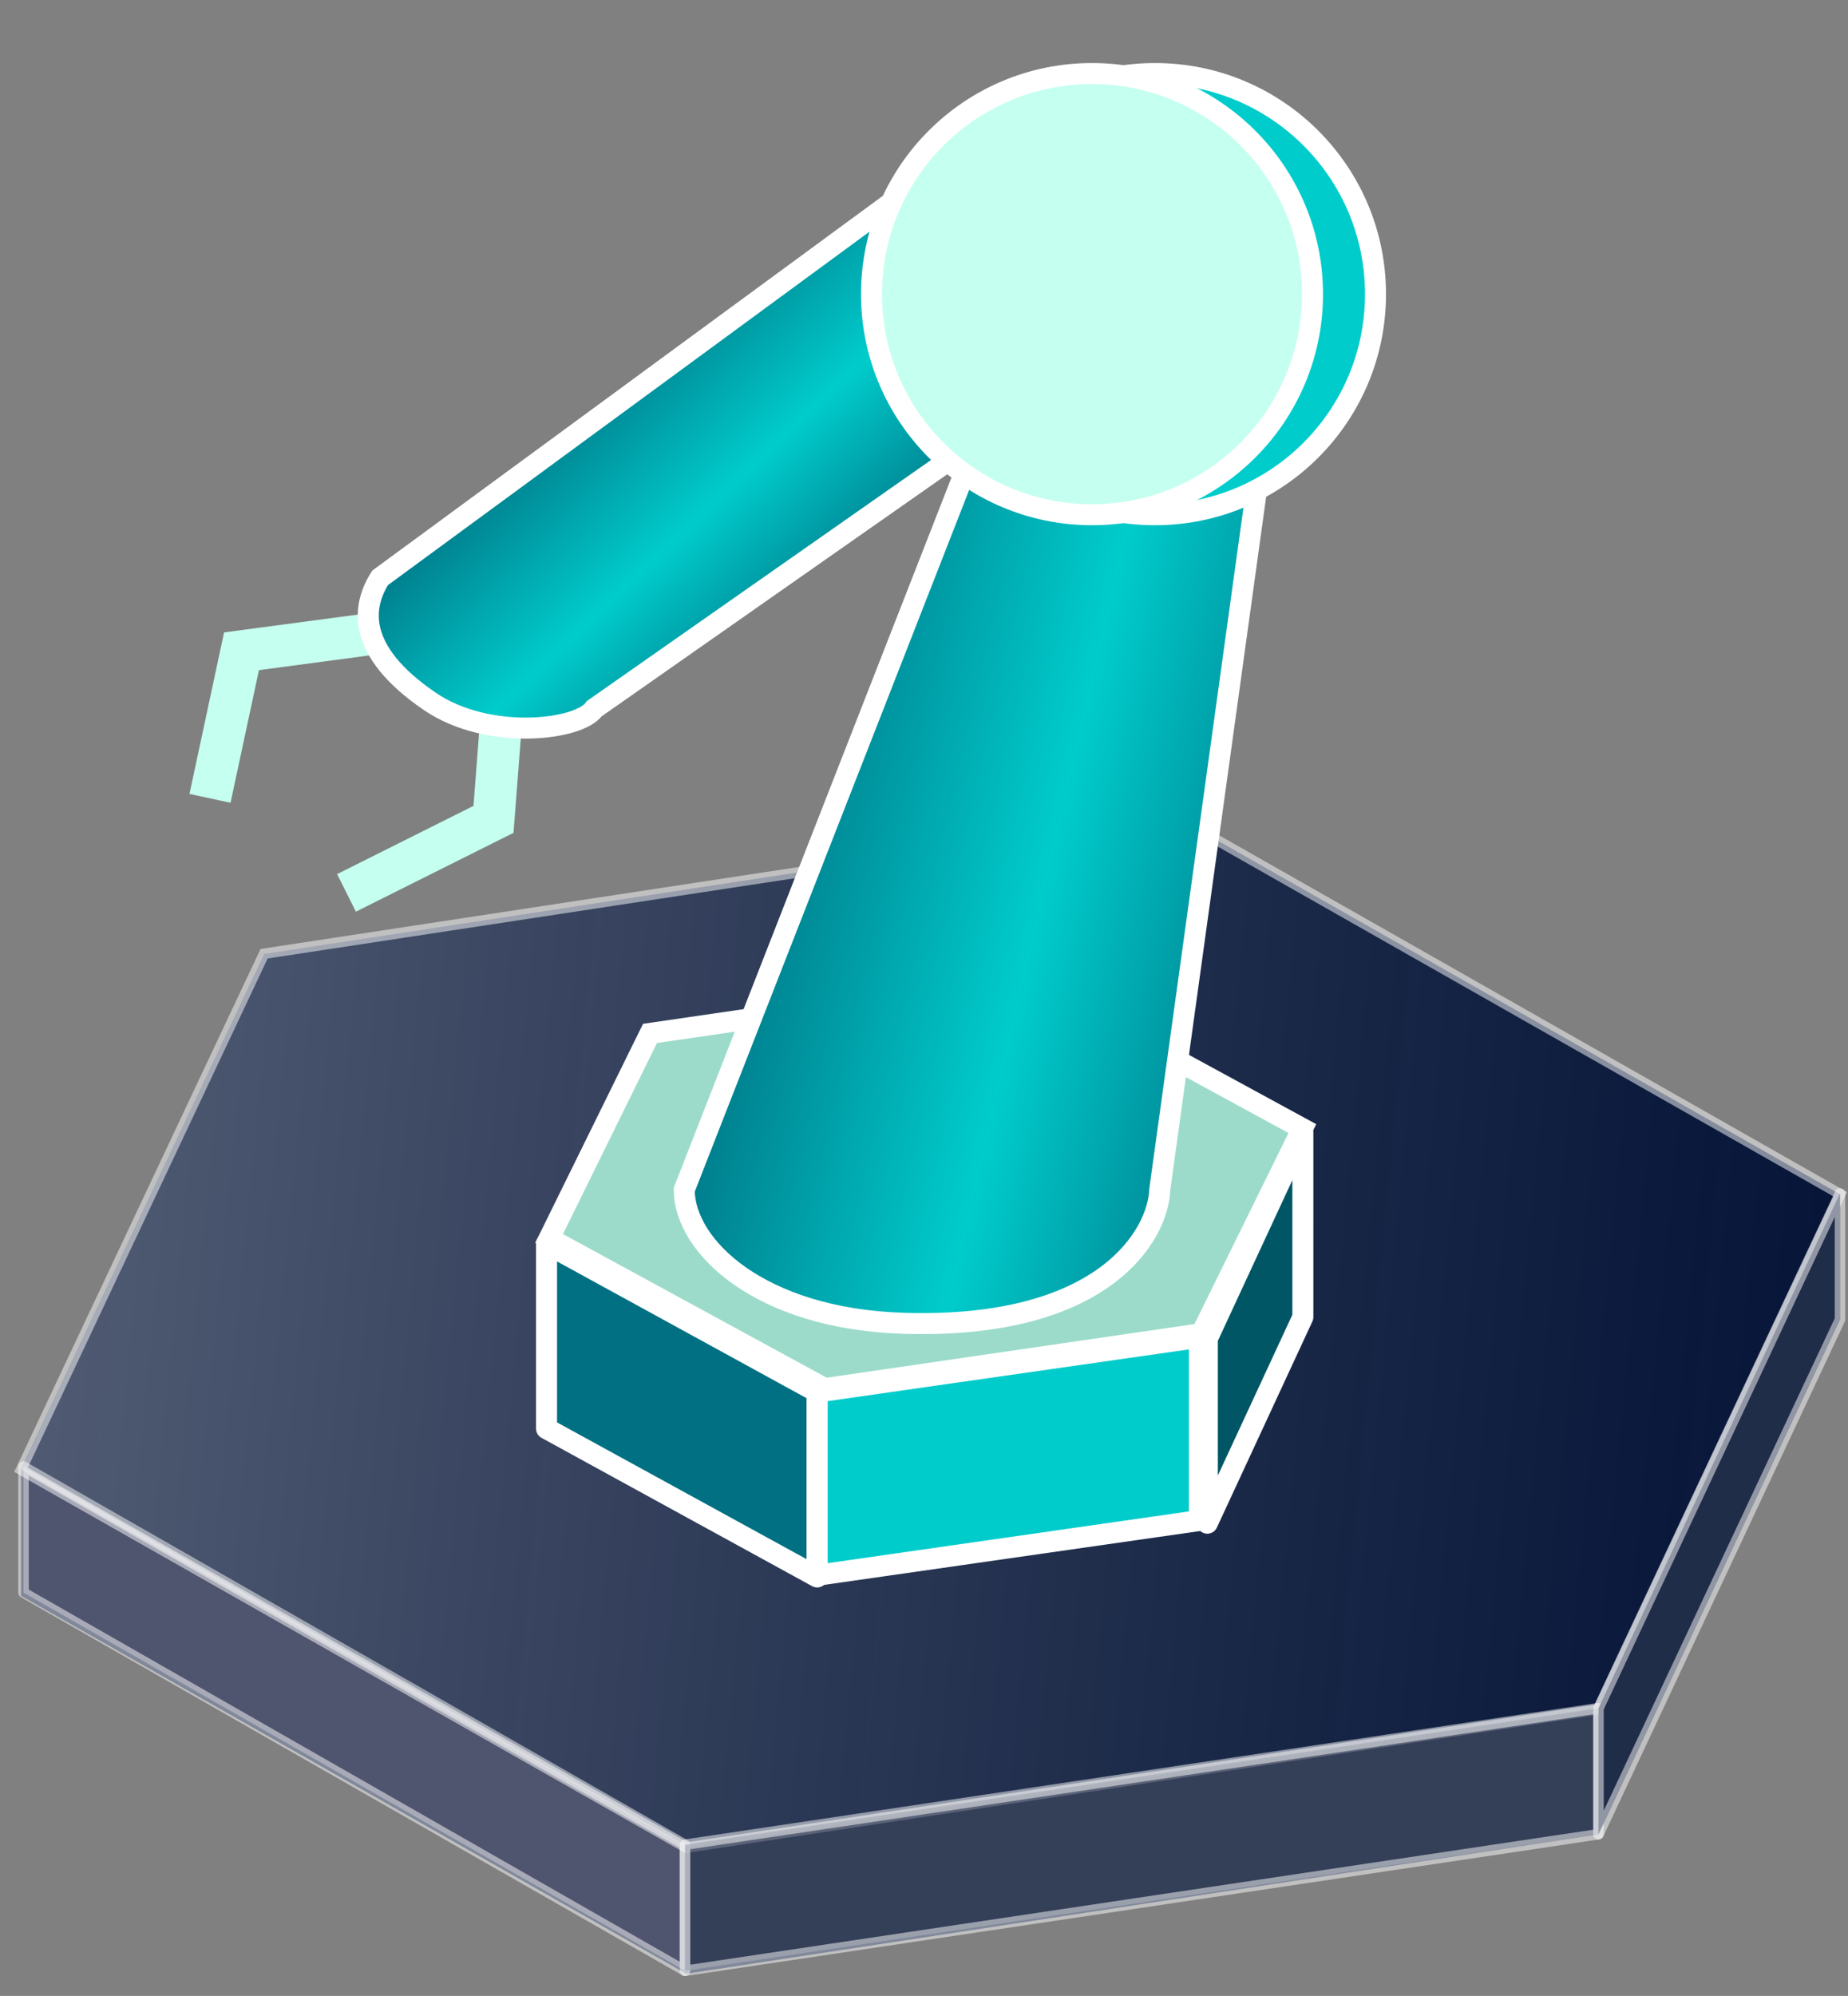 <svg width="88" height="95" viewBox="0 0 88 95" fill="none" xmlns="http://www.w3.org/2000/svg">
<rect x="0" y="0" width="88" height="95" fill="#808080" stroke="none"/>
<path d="M12.579 45.403L55.855 38.803L87.625 56.846V62.793L76.119 87.309L32.682 93.945L1 75.957L1 69.936L12.579 45.403Z" fill="#001034"/>
<path d="M1.119 75.805V69.805L32.619 87.805V93.805L1.119 75.805Z" fill="#737389" fill-opacity="0.7" stroke="white" stroke-opacity="0.5" stroke-width="0.5" stroke-linejoin="round"/>
<path d="M12.576 45.395L55.869 38.805L87.63 56.843L76.113 81.361L32.682 87.945L1 69.957L12.576 45.395Z" fill="url(#paint0_linear_6_390)" stroke="white" stroke-opacity="0.5" stroke-width="0.5"/>
<path d="M76.119 81.305L32.619 87.805V93.805L76.119 87.305V81.305Z" fill="#4A5368" fill-opacity="0.7" stroke="white" stroke-opacity="0.5" stroke-width="0.5" stroke-linejoin="round"/>
<path d="M87.619 56.805L76.119 81.305V87.305L87.619 62.805V56.805Z" fill="#202D49" stroke="white" stroke-opacity="0.5" stroke-width="0.5" stroke-linejoin="round"/>
<path d="M26.026 67.999L26.026 59.198L38.913 66.257L38.913 75.059L26.026 67.999Z" fill="#007082" stroke="white" stroke-linejoin="round"/>
<path d="M48.888 46.573L62.017 53.718L57.212 63.478L39.276 66.094L26.147 58.949L30.953 49.188L48.888 46.573Z" fill="#9CDBCA" stroke="white"/>
<path d="M57.113 63.651L38.914 66.258V74.98L57.113 72.373V63.651Z" fill="#00CCCC" stroke="white" stroke-linejoin="round"/>
<path d="M62.041 53.902L57.492 63.714V72.5L62.041 62.688V53.902Z" fill="#005664" stroke="white" stroke-linejoin="round"/>
<path d="M55.225 56.63L60.5 18.5H47.5L32.582 56.63C32.582 59.296 36.146 62.782 43.065 62.987C52.621 63.27 55.155 58.749 55.225 56.63Z" fill="url(#paint1_linear_6_390)" stroke="white"/>
<path d="M10 38L11.5 31L19 30M24 32.5L23.5 39L16.5 42.5" stroke="#C5FFEF" stroke-width="2"/>
<path d="M28.3 33.731L52.409 16.852L46.328 6.796L18.104 27.501C17.254 28.828 16.898 30.955 20.471 33.387C23.25 35.279 27.588 34.762 28.3 33.731Z" fill="url(#paint2_linear_6_390)" stroke="white"/>
<circle cx="55" cy="14" r="10.5" fill="#00CCCC" stroke="white"/>
<circle cx="52" cy="14" r="10.5" fill="#C5FFEF" stroke="white"/>
<defs>
<linearGradient id="paint0_linear_6_390" x1="-18.781" y1="63.375" x2="93.897" y2="74.38" gradientUnits="userSpaceOnUse">
<stop stop-color="white" stop-opacity="0.4"/>
<stop offset="1" stop-color="#C4C4C4" stop-opacity="0"/>
</linearGradient>
<linearGradient id="paint1_linear_6_390" x1="35.582" y1="34.5" x2="68.082" y2="42" gradientUnits="userSpaceOnUse">
<stop stop-color="#007082"/>
<stop offset="0.465" stop-color="#00CCCC"/>
<stop offset="0.873" stop-color="#007082"/>
</linearGradient>
<linearGradient id="paint2_linear_6_390" x1="26.732" y1="17.503" x2="41.066" y2="32.527" gradientUnits="userSpaceOnUse">
<stop stop-color="#007082"/>
<stop offset="0.465" stop-color="#00CCCC"/>
<stop offset="0.873" stop-color="#007082"/>
</linearGradient>
</defs>
</svg>
